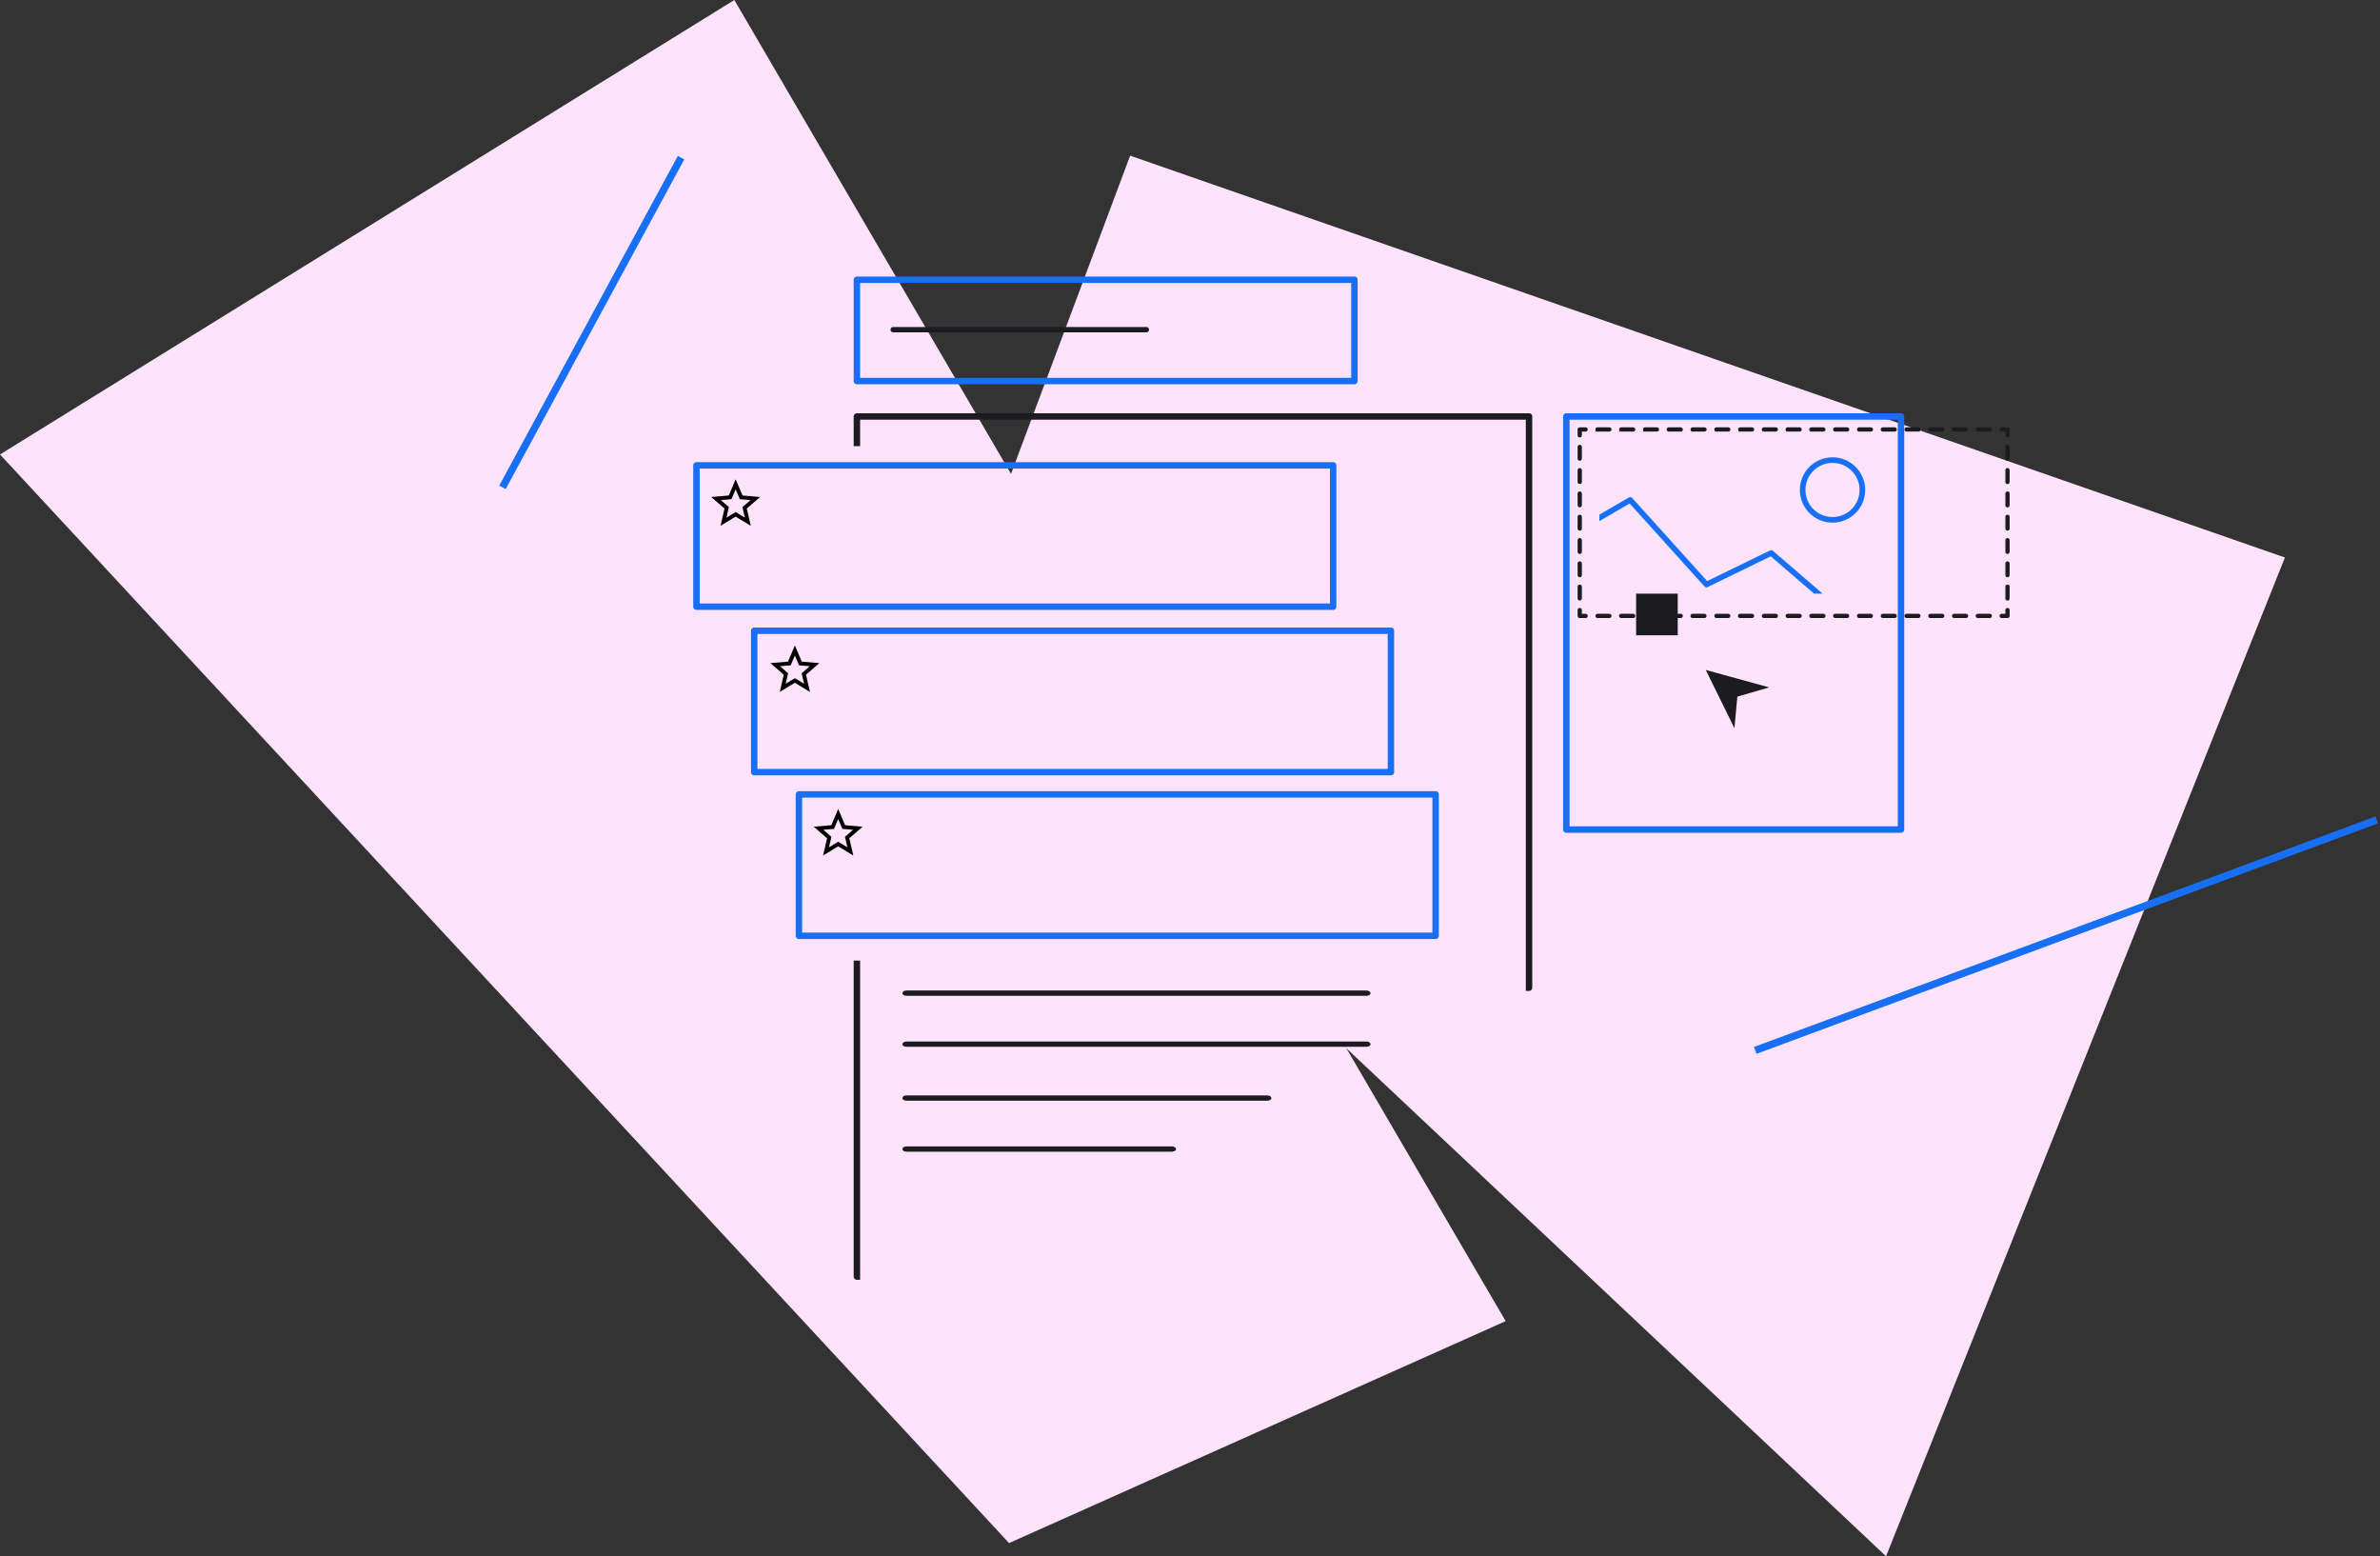 <svg width="901" height="589" viewBox="0 0 901 589" fill="none" xmlns="http://www.w3.org/2000/svg"><rect x="0" y="0" width="901" height="589" fill="#333333" stroke="none"/><path d="M0 172 278 0l292 500-188 84L0 172Z" fill="#FFE2FC"/><path d="m714 588.997 151-378L427.84 58.914l-72.215 192.834L714 588.997Z" fill="#FFE2FC"/><path d="M338.14 125.522h95.87a.754.754 0 0 0 0-1.506h-95.87a.753.753 0 1 0 0 1.506Z" fill="#1C1C20" stroke="#1C1C20" stroke-width=".5" stroke-miterlimit="22.926"/><path d="M577.631 372.606V158.842H325.612v10.02h-2.432v-11.236a1.225 1.225 0 0 1 .358-.861 1.231 1.231 0 0 1 .858-.355h254.45c.159 0 .317.033.465.094.148.06.284.15.396.261a1.23 1.23 0 0 1 .355.861v216.197a1.214 1.214 0 0 1-1.216 1.215h-1.215v-2.432ZM325.612 484.349h-1.216a1.223 1.223 0 0 1-1.123-.75 1.222 1.222 0 0 1-.093-.466V363.557h2.432v120.792Z" fill="#1C1C20"/><path d="M899.288 309.001 664 396.242l.966 2.605 235.288-87.241-.966-2.605Zm-642.675-250L189 183.781l2.443 1.324 67.612-124.78L256.613 59Zm68.999 84.006h185.912v-35.911H325.612v35.911Zm188.344-37.127v38.343a1.217 1.217 0 0 1-.356.858 1.192 1.192 0 0 1-.394.264 1.205 1.205 0 0 1-.466.094H324.396a1.205 1.205 0 0 1-.856-.354 1.205 1.205 0 0 1-.36-.862V105.88a1.225 1.225 0 0 1 .358-.861 1.231 1.231 0 0 1 .858-.355H512.74c.158 0 .317.033.464.094a1.203 1.203 0 0 1 .66.66c.059.147.092.304.092.462Z" fill="#166FF5"/><path d="M343.226 376.632h174.012c.755 0 1.367-.338 1.367-.754s-.612-.753-1.367-.753H343.226c-.755 0-1.367.337-1.367.753s.612.754 1.367.754Zm0 19.303h174.012c.755 0 1.367-.337 1.367-.753 0-.415-.612-.752-1.367-.752H343.226c-.755 0-1.367.337-1.367.752 0 .416.612.753 1.367.753Zm0 20.392h136.471c.753 0 1.365-.338 1.365-.754 0-.415-.612-.753-1.365-.753H343.226c-.755 0-1.367.338-1.367.753 0 .416.612.754 1.367.754Zm0 19.304h100.363c.754 0 1.366-.337 1.366-.753s-.612-.753-1.366-.753H343.226c-.755 0-1.367.337-1.367.753s.612.753 1.367.753Z" fill="#1C1C20" stroke="#1C1C20" stroke-width=".5" stroke-miterlimit="22.926"/><path d="M264.874 228.402h238.603v-51.068H264.874v51.068Zm241.035-52.284v53.501a1.217 1.217 0 0 1-.356.858 1.192 1.192 0 0 1-.394.264 1.205 1.205 0 0 1-.466.094H263.657a1.218 1.218 0 0 1-1.216-1.216v-53.501a1.226 1.226 0 0 1 .359-.86 1.22 1.22 0 0 1 .857-.356h241.036c.158 0 .316.033.464.094a1.206 1.206 0 0 1 .752 1.122ZM286.745 291.004h238.603v-51.068H286.745v51.068ZM527.78 238.72v53.501a1.225 1.225 0 0 1-1.216 1.216H285.528a1.218 1.218 0 0 1-1.216-1.216V238.72a1.226 1.226 0 0 1 .753-1.123c.148-.061.306-.093.463-.093h241.036a1.235 1.235 0 0 1 .86.355 1.24 1.24 0 0 1 .356.861ZM303.663 352.949h238.603v-51.068H303.663v51.068Zm241.035-52.284v53.501a1.221 1.221 0 0 1-1.216 1.216H302.446a1.218 1.218 0 0 1-1.216-1.216v-53.501a1.226 1.226 0 0 1 .359-.861 1.22 1.22 0 0 1 .857-.355h241.036c.158 0 .316.033.464.094.148.061.285.15.396.261a1.248 1.248 0 0 1 .356.861Zm49.492 12.077h124.265v-153.9H594.19v153.9Zm126.697-155.116v156.333a1.235 1.235 0 0 1-.355.858 1.22 1.22 0 0 1-.861.358H592.974a1.215 1.215 0 0 1-.856-.355 1.205 1.205 0 0 1-.36-.861V157.626c0-.158.032-.317.094-.465a1.198 1.198 0 0 1 .659-.657c.147-.061.305-.094.463-.094h126.697c.158 0 .317.033.465.094.148.06.284.15.396.261a1.23 1.23 0 0 1 .355.861Z" fill="#166FF5"/><path d="M759.43 230.892v1.659h-1.659a.553.553 0 0 0 0 1.106h2.212a.555.555 0 0 0 .552-.553v-2.212a.552.552 0 0 0-1.105 0Zm-6.162 1.659h-4.501a.553.553 0 1 0 0 1.105h4.501a.552.552 0 1 0 0-1.105Zm-9 0h-4.501a.554.554 0 0 0 0 1.105h4.501a.552.552 0 1 0 0-1.105Zm-9 0h-4.501a.553.553 0 0 0 0 1.105h4.501a.552.552 0 1 0 0-1.105Zm-9 0h-4.501a.554.554 0 0 0 0 1.105h4.501a.553.553 0 0 0 0-1.105Zm-9.001 0h-4.5a.554.554 0 0 0 0 1.105h4.5a.552.552 0 0 0 0-1.105Zm-9 0h-4.5a.554.554 0 0 0 0 1.105h4.5a.553.553 0 0 0 0-1.105Zm-9.001 0h-4.499a.552.552 0 1 0 0 1.105h4.499a.552.552 0 1 0 0-1.105Zm-9 0h-4.5a.553.553 0 1 0 0 1.105h4.5a.551.551 0 1 0 0-1.105Zm-9 0h-4.501a.553.553 0 0 0 0 1.105h4.501a.551.551 0 1 0 0-1.105Zm-9 0h-4.501a.553.553 0 0 0 0 1.105h4.501a.552.552 0 1 0 0-1.105Zm-9.002 0h-4.499a.553.553 0 1 0 0 1.105h4.499a.552.552 0 1 0 0-1.105Zm-8.999 0h-4.5a.554.554 0 0 0 0 1.105h4.5a.552.552 0 1 0 0-1.105Zm-9 0h-4.5a.552.552 0 1 0 0 1.105h4.5a.553.553 0 0 0 0-1.105Zm-9.001 0h-4.5a.553.553 0 1 0 0 1.105h4.5a.552.552 0 1 0 0-1.105Zm-9 0h-4.5a.554.554 0 0 0 0 1.105h4.5a.551.551 0 1 0 0-1.105Zm-9 0h-4.5a.553.553 0 1 0 0 1.105h4.5a.552.552 0 1 0 0-1.105Zm-9 0h-4.501a.553.553 0 0 0 0 1.105h4.501a.552.552 0 1 0 0-1.105Zm-9.004 0h-1.658v-1.659a.553.553 0 0 0-1.106 0v2.212a.557.557 0 0 0 .552.553h2.212a.552.552 0 0 0 0-1.106Zm-1.658-6.068v-4.41a.553.553 0 0 0-1.106 0v4.41a.553.553 0 1 0 1.106 0Zm0-8.82v-4.408a.552.552 0 1 0-1.106 0v4.408a.553.553 0 1 0 1.106 0Zm0-8.818v-4.411a.552.552 0 0 0-1.106 0v4.411a.552.552 0 1 0 1.106 0Zm0-8.82v-4.409a.553.553 0 0 0-1.106 0v4.409a.552.552 0 1 0 1.106 0Zm0-8.819v-4.409a.552.552 0 1 0-1.106 0v4.409a.553.553 0 1 0 1.106 0Zm0-8.819v-4.41a.553.553 0 0 0-1.106 0v4.41a.553.553 0 1 0 1.106 0Zm0-8.82v-4.409a.553.553 0 0 0-1.106 0v4.409a.552.552 0 1 0 1.106 0Zm0-8.819v-1.658h1.658a.552.552 0 0 0 0-1.106h-2.212a.554.554 0 0 0-.552.553v2.211a.553.553 0 1 0 1.106 0Zm6.161-1.658h4.501a.553.553 0 1 0 0-1.106h-4.501a.553.553 0 0 0 0 1.106Zm9.001 0h4.5a.553.553 0 1 0 0-1.106h-4.5a.553.553 0 1 0 0 1.106Zm9 0h4.5a.552.552 0 1 0 0-1.106h-4.5a.554.554 0 0 0 0 1.106Zm9.001 0h4.499a.553.553 0 1 0 0-1.106h-4.499a.552.552 0 1 0 0 1.106Zm9 0h4.5a.552.552 0 0 0 0-1.106h-4.5a.554.554 0 0 0 0 1.106Zm9 0h4.5a.552.552 0 0 0 0-1.106h-4.5a.554.554 0 0 0 0 1.106Zm9 0h4.501a.552.552 0 0 0 0-1.106h-4.501a.554.554 0 0 0 0 1.106Zm9 0h4.501a.553.553 0 1 0 0-1.106h-4.501a.553.553 0 0 0 0 1.106Zm9 0h4.501a.552.552 0 1 0 0-1.106h-4.501a.553.553 0 0 0 0 1.106Zm9.001 0h4.5a.552.552 0 1 0 0-1.106h-4.5a.554.554 0 1 0 0 1.106Zm9.001 0h4.499a.553.553 0 1 0 0-1.106h-4.499a.552.552 0 1 0 0 1.106Zm9 0h4.5a.552.552 0 0 0 0-1.106h-4.5a.554.554 0 0 0 0 1.106Zm9 0h4.501a.552.552 0 0 0 0-1.106h-4.501a.554.554 0 0 0 0 1.106Zm9 0h4.501a.552.552 0 0 0 0-1.106h-4.501a.554.554 0 0 0 0 1.106Zm9 0h4.501a.553.553 0 1 0 0-1.106h-4.501a.553.553 0 0 0 0 1.106Zm9 0h4.501a.553.553 0 1 0 0-1.106h-4.501a.554.554 0 0 0 0 1.106Zm9.001 0h4.5a.553.553 0 1 0 0-1.106h-4.5a.553.553 0 0 0 0 1.106Zm9.003 0h1.659v1.658a.552.552 0 1 0 1.105 0v-2.211a.554.554 0 0 0-.552-.553h-2.212a.553.553 0 0 0 0 1.106Zm1.655 6.068v4.41a.553.553 0 1 0 1.105 0v-4.41a.553.553 0 1 0-1.105 0Zm0 8.819v4.41a.553.553 0 1 0 1.105 0v-4.41a.553.553 0 1 0-1.105 0Zm0 8.82v4.409a.553.553 0 1 0 1.105 0v-4.409a.551.551 0 1 0-1.105 0Zm0 8.819v4.409a.552.552 0 1 0 1.105 0v-4.409a.553.553 0 1 0-1.105 0Zm0 8.818v4.411a.552.552 0 0 0 1.105 0v-4.411a.552.552 0 1 0-1.105 0Zm0 8.821v4.408a.552.552 0 1 0 1.105 0v-4.408a.552.552 0 1 0-1.105 0Zm0 8.818v4.41a.553.553 0 1 0 1.105 0v-4.41a.553.553 0 1 0-1.105 0Z" fill="#1C1C20" stroke="#1C1C20" stroke-width=".5" stroke-miterlimit="22.926"/><path d="m278.498 193.789-3.482 2.102.917-3.963-3.074-2.667 4.056-.342 1.583-3.741 1.583 3.741 4.056.342-3.074 2.667.916 3.963-3.481-2.102Zm9.259-5.694-6.657-.565-2.602-6.139-2.602 6.139-6.658.565 5.047 4.379-1.509 6.51 5.722-3.454 5.722 3.454-1.518-6.51 5.055-4.379Zm13.163 68.573-3.482 2.102.917-3.963-3.074-2.667 4.056-.342 1.583-3.741 1.583 3.741 4.056.342-3.075 2.667.917 3.963-3.481-2.102Zm9.259-5.694-6.657-.565-2.602-6.139-2.602 6.139-6.658.565 5.046 4.379-1.509 6.51 5.723-3.454 5.722 3.454-1.519-6.51 5.056-4.379Zm7.135 67.6-3.481 2.102.916-3.963-3.074-2.667 4.056-.342 1.583-3.741 1.583 3.741 4.056.342-3.074 2.667.917 3.963-3.482-2.102Zm9.26-5.694-6.658-.565-2.602-6.139-2.602 6.139-6.657.565 5.046 4.379-1.509 6.51 5.722-3.454 5.723 3.454-1.519-6.51 5.056-4.379Z" fill="#000"/><path d="m645.754 253.551 23.997 6.602-12.034 3.504-1.111 11.944-10.852-22.05Zm-26.367-13.123h15.76v-15.76h-15.76v15.76Z" fill="#1C1C20"/><path d="m686.753 224.671-16.401-14.122-23.857 11.622a1.054 1.054 0 0 1-1.249-.244l-28.302-31.376-11.456 6.675v-2.449l11.136-6.487a1.06 1.06 0 0 1 1.316.208l28.343 31.421 23.767-11.579a1.075 1.075 0 0 1 1.151.15l18.791 16.181h-3.239Zm-3.252-39.233a10.21 10.21 0 0 0 2.997 7.241 10.268 10.268 0 0 0 3.325 2.224c1.204.499 2.528.774 3.919.774s2.714-.275 3.918-.774a10.274 10.274 0 0 0 5.548-5.547c.499-1.204.774-2.528.774-3.918 0-1.392-.275-2.716-.774-3.919a10.236 10.236 0 0 0-2.225-3.323 10.189 10.189 0 0 0-7.241-3 10.201 10.201 0 0 0-7.244 2.999 10.296 10.296 0 0 0-2.224 3.324 10.242 10.242 0 0 0-.773 3.919Zm-2.118 0c0-3.413 1.384-6.503 3.62-8.74a12.323 12.323 0 0 1 8.739-3.62c3.412 0 6.501 1.384 8.738 3.62a12.325 12.325 0 0 1 3.62 8.74 12.32 12.32 0 0 1-3.62 8.737 12.322 12.322 0 0 1-8.738 3.62 12.323 12.323 0 0 1-8.739-3.62 12.32 12.32 0 0 1-3.62-8.737Z" fill="#166FF5"/></svg>